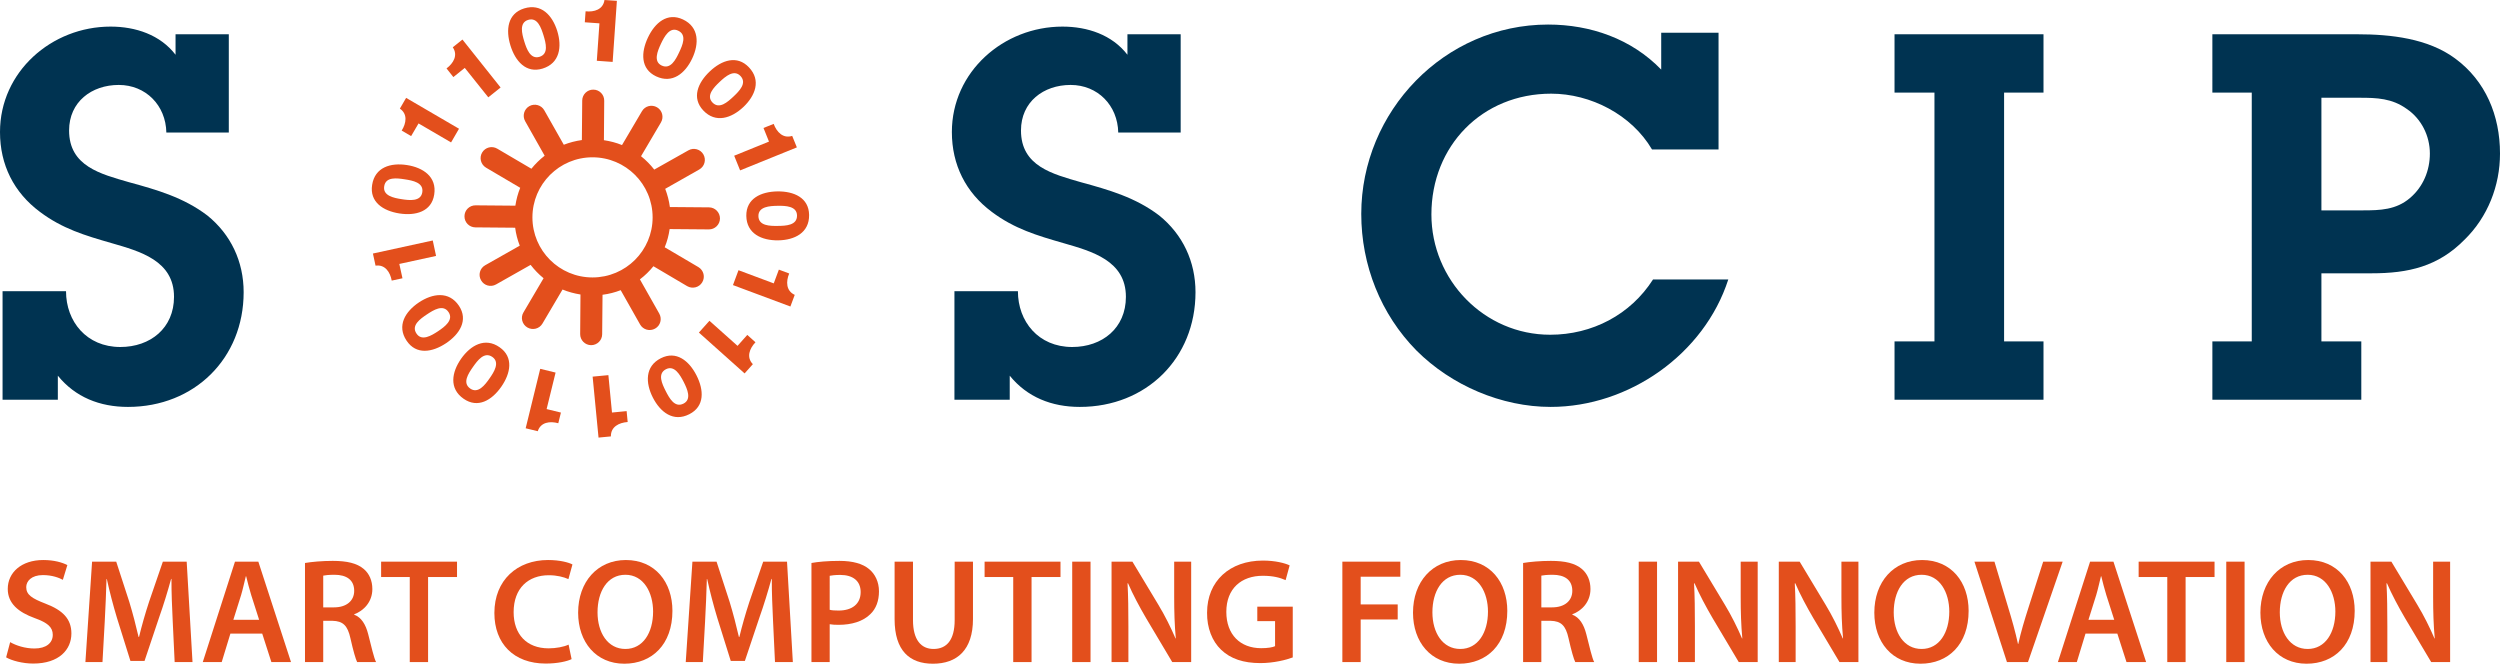 <?xml version="1.0" encoding="UTF-8" standalone="no"?>
<svg
   xmlns:dc="http://purl.org/dc/elements/1.1/"
   xmlns:cc="http://creativecommons.org/ns#"
   xmlns:rdf="http://www.w3.org/1999/02/22-rdf-syntax-ns#"
   xmlns:svg="http://www.w3.org/2000/svg"
   xmlns="http://www.w3.org/2000/svg"
   xmlns:xlink="http://www.w3.org/1999/xlink"
   xmlns:sodipodi="http://sodipodi.sourceforge.net/DTD/sodipodi-0.dtd"
   xmlns:inkscape="http://www.inkscape.org/namespaces/inkscape"
   width="503.336pt"
   height="133.628pt"
   viewBox="0 0 503.336 133.628"
   version="1.1"
   id="svg2"
   inkscape:version="0.92.2 5c3e80d, 2017-08-06"
   sodipodi:docname="soscip.svg">
  <sodipodi:namedview
     pagecolor="#ffffff"
     bordercolor="#666666"
     borderopacity="1"
     objecttolerance="10"
     gridtolerance="10"
     guidetolerance="10"
     inkscape:pageopacity="0"
     inkscape:pageshadow="2"
     inkscape:window-width="2560"
     inkscape:window-height="1386"
     id="namedview187"
     showgrid="false"
     inkscape:zoom="1.4142136"
     inkscape:cx="154.40638"
     inkscape:cy="107.13735"
     inkscape:window-x="0"
     inkscape:window-y="0"
     inkscape:window-maximized="1"
     inkscape:current-layer="surface1372"
     fit-margin-top="0"
     fit-margin-left="0"
     fit-margin-right="0"
     fit-margin-bottom="0" />
  <defs
     id="defs4">
    <g
       id="g6">
      <symbol
         overflow="visible"
         id="glyph0-0"
         style="overflow:visible">
        <path
           style="stroke:none"
           d="M 0,0 H 15 V -21 H 0 Z M 7.5,-11.844 2.406,-19.5 h 10.188 z M 8.406,-10.5 13.5,-18.156 v 15.312 z m -6,9 L 7.5,-9.156 12.594,-1.5 Z M 1.5,-18.156 6.594,-10.5 1.5,-2.844 Z m 0,0"
           id="path9"
           inkscape:connector-curvature="0" />
      </symbol>
      <symbol
         overflow="visible"
         id="glyph0-1"
         style="overflow:visible">
        <path
           style="stroke:none"
           d="m 1.234,-0.953 c 1.109,0.656 3.328,1.25 5.453,1.25 5.219,0 7.688,-2.812 7.688,-6.062 0,-2.906 -1.719,-4.672 -5.219,-6 -2.703,-1.047 -3.875,-1.766 -3.875,-3.328 0,-1.172 1.016,-2.422 3.359,-2.422 1.891,0 3.297,0.562 4.016,0.953 l 0.906,-2.969 c -1.047,-0.531 -2.672,-1.016 -4.859,-1.016 -4.391,0 -7.141,2.516 -7.141,5.812 0,2.922 2.125,4.688 5.453,5.891 2.578,0.922 3.609,1.828 3.609,3.359 0,1.641 -1.328,2.75 -3.688,2.75 -1.891,0 -3.703,-0.594 -4.891,-1.281 z m 0,0"
           id="path12"
           inkscape:connector-curvature="0" />
      </symbol>
      <symbol
         overflow="visible"
         id="glyph0-2"
         style="overflow:visible">
        <path
           style="stroke:none"
           d="M 19.594,0 H 23.188 L 22.016,-20.219 H 17.219 L 14.438,-12.125 c -0.781,2.375 -1.484,4.859 -2.016,7.062 h -0.094 C 11.812,-7.312 11.188,-9.719 10.469,-12.094 l -2.641,-8.125 H 2.969 L 1.625,0 h 3.438 l 0.453,-8.125 c 0.156,-2.766 0.281,-5.969 0.359,-8.609 h 0.062 c 0.547,2.516 1.266,5.281 2.047,7.859 l 2.703,8.641 h 2.844 L 16.469,-9 c 0.906,-2.547 1.734,-5.281 2.406,-7.734 h 0.078 c -0.016,2.719 0.125,5.875 0.25,8.484 z m 0,0"
           id="path15"
           inkscape:connector-curvature="0" />
      </symbol>
      <symbol
         overflow="visible"
         id="glyph0-3"
         style="overflow:visible">
        <path
           style="stroke:none"
           d="M 12.594,-5.734 14.438,0 h 3.953 L 11.812,-20.219 H 7.109 L 0.625,0 h 3.812 l 1.75,-5.734 z M 6.781,-8.516 8.344,-13.5 C 8.703,-14.703 9,-16.109 9.297,-17.281 h 0.062 c 0.297,1.172 0.625,2.547 1.016,3.781 l 1.594,4.984 z m 0,0"
           id="path18"
           inkscape:connector-curvature="0" />
      </symbol>
      <symbol
         overflow="visible"
         id="glyph0-4"
         style="overflow:visible">
        <path
           style="stroke:none"
           d="M 2.125,0 H 5.797 V -8.312 H 7.656 C 9.75,-8.25 10.703,-7.406 11.281,-4.766 11.844,-2.25 12.328,-0.594 12.625,0 h 3.812 C 16.016,-0.781 15.484,-3.125 14.844,-5.641 14.344,-7.594 13.469,-9 12.031,-9.547 V -9.625 c 1.891,-0.688 3.656,-2.469 3.656,-5.078 0,-1.703 -0.625,-3.109 -1.734,-4.047 -1.359,-1.141 -3.328,-1.625 -6.25,-1.625 -2.125,0 -4.188,0.188 -5.578,0.422 z m 3.672,-17.406 c 0.359,-0.078 1.109,-0.172 2.266,-0.172 2.406,0 3.969,1.016 3.969,3.234 0,2.016 -1.562,3.328 -4.047,3.328 h -2.188 z m 0,0"
           id="path21"
           inkscape:connector-curvature="0" />
      </symbol>
      <symbol
         overflow="visible"
         id="glyph0-5"
         style="overflow:visible">
        <path
           style="stroke:none"
           d="m 6,0 h 3.688 v -17.125 h 5.828 v -3.094 H 0.234 V -17.125 H 6 Z m 0,0"
           id="path24"
           inkscape:connector-curvature="0" />
      </symbol>
      <symbol
         overflow="visible"
         id="glyph0-6"
         style="overflow:visible">
        <path
           style="stroke:none"
           d=""
           id="path27"
           inkscape:connector-curvature="0" />
      </symbol>
      <symbol
         overflow="visible"
         id="glyph0-7"
         style="overflow:visible">
        <path
           style="stroke:none"
           d="M 16.016,-3.516 C 15.062,-3.062 13.5,-2.766 12,-2.766 c -4.438,0 -7.047,-2.844 -7.047,-7.281 0,-4.859 2.969,-7.438 7.078,-7.438 1.672,0 3,0.359 3.953,0.781 l 0.812,-2.953 c -0.75,-0.391 -2.484,-0.891 -4.922,-0.891 -6.172,0 -10.797,4.016 -10.797,10.672 0,6.156 3.906,10.172 10.328,10.172 2.422,0 4.344,-0.453 5.219,-0.891 z m 0,0"
           id="path30"
           inkscape:connector-curvature="0" />
      </symbol>
      <symbol
         overflow="visible"
         id="glyph0-8"
         style="overflow:visible">
        <path
           style="stroke:none"
           d="m 10.688,-20.547 c -5.703,0 -9.609,4.375 -9.609,10.594 0,5.938 3.609,10.281 9.297,10.281 5.578,0 9.688,-3.875 9.688,-10.641 0,-5.766 -3.469,-10.234 -9.375,-10.234 z m -0.094,2.969 c 3.688,0 5.578,3.594 5.578,7.406 0,4.234 -2.016,7.531 -5.578,7.531 -3.547,0 -5.609,-3.266 -5.609,-7.375 0,-4.172 1.953,-7.562 5.609,-7.562 z m 0,0"
           id="path33"
           inkscape:connector-curvature="0" />
      </symbol>
      <symbol
         overflow="visible"
         id="glyph0-9"
         style="overflow:visible">
        <path
           style="stroke:none"
           d="m 2.125,0 h 3.672 v -7.625 c 0.469,0.094 1.109,0.125 1.797,0.125 2.609,0 4.922,-0.688 6.391,-2.156 1.141,-1.078 1.734,-2.672 1.734,-4.594 0,-1.891 -0.781,-3.484 -1.984,-4.469 -1.281,-1.078 -3.266,-1.656 -5.969,-1.656 -2.484,0 -4.312,0.188 -5.641,0.422 z m 3.672,-17.375 c 0.391,-0.078 1.109,-0.172 2.125,-0.172 2.547,0 4.109,1.203 4.109,3.453 0,2.359 -1.688,3.719 -4.438,3.719 -0.75,0 -1.359,-0.031 -1.797,-0.156 z m 0,0"
           id="path36"
           inkscape:connector-curvature="0" />
      </symbol>
      <symbol
         overflow="visible"
         id="glyph0-10"
         style="overflow:visible">
        <path
           style="stroke:none"
           d="m 2.094,-20.219 v 11.578 c 0,6.359 3.031,8.969 7.719,8.969 4.859,0 8.062,-2.766 8.062,-9 V -20.219 H 14.188 V -8.438 c 0,3.969 -1.594,5.797 -4.25,5.797 -2.5,0 -4.141,-1.828 -4.141,-5.797 v -11.781 z m 0,0"
           id="path39"
           inkscape:connector-curvature="0" />
      </symbol>
      <symbol
         overflow="visible"
         id="glyph0-11"
         style="overflow:visible">
        <path
           style="stroke:none"
           d="M 2.125,-20.219 V 0 h 3.688 v -20.219 z m 0,0"
           id="path42"
           inkscape:connector-curvature="0" />
      </symbol>
      <symbol
         overflow="visible"
         id="glyph0-12"
         style="overflow:visible">
        <path
           style="stroke:none"
           d="m 5.516,0 v -7.234 c 0,-3.328 -0.031,-6 -0.172,-8.609 L 5.438,-15.875 c 0.984,2.281 2.328,4.781 3.625,7 L 14.344,0 h 3.812 v -20.219 h -3.422 v 7.047 c 0,3.094 0.078,5.703 0.328,8.406 H 15 c -0.938,-2.188 -2.094,-4.531 -3.453,-6.781 L 6.328,-20.219 H 2.125 V 0 Z m 0,0"
           id="path45"
           inkscape:connector-curvature="0" />
      </symbol>
      <symbol
         overflow="visible"
         id="glyph0-13"
         style="overflow:visible">
        <path
           style="stroke:none"
           d="M 18.328,-11.156 H 11.188 V -8.25 h 3.578 v 5.047 c -0.484,0.234 -1.469,0.406 -2.797,0.406 -4.203,0 -7.016,-2.719 -7.016,-7.312 0,-4.703 3.031,-7.266 7.344,-7.266 2.141,0 3.484,0.391 4.594,0.875 l 0.812,-2.969 c -0.938,-0.453 -2.891,-0.969 -5.375,-0.969 -6.688,0 -11.25,4.125 -11.25,10.5 -0.031,3.062 1.016,5.734 2.828,7.453 1.906,1.828 4.5,2.688 7.906,2.688 2.703,0 5.234,-0.656 6.516,-1.141 z m 0,0"
           id="path48"
           inkscape:connector-curvature="0" />
      </symbol>
      <symbol
         overflow="visible"
         id="glyph0-14"
         style="overflow:visible">
        <path
           style="stroke:none"
           d="m 2.125,0 h 3.688 v -8.578 h 7.453 v -3.031 H 5.812 V -17.188 h 7.984 v -3.031 H 2.125 Z m 0,0"
           id="path51"
           inkscape:connector-curvature="0" />
      </symbol>
      <symbol
         overflow="visible"
         id="glyph0-15"
         style="overflow:visible">
        <path
           style="stroke:none"
           d="m 10.984,0 6.984,-20.219 h -3.922 l -2.953,9.234 C 10.297,-8.516 9.562,-6.062 9.031,-3.656 H 8.969 C 8.438,-6.125 7.766,-8.484 6.984,-11.047 l -2.75,-9.172 H 0.203 L 6.75,0 Z m 0,0"
           id="path54"
           inkscape:connector-curvature="0" />
      </symbol>
    </g>
  </defs>
  <g
     id="surface1372">
    <path
       style="fill:#003351;fill-opacity:1;fill-rule:nonzero;stroke:none"
       d="m 13.293,58.633 c 0,6.082 4.125,11.23 10.926,11.23 6.074,0 10.816,-3.809 10.816,-10.098 0,-7.316 -6.902,-9.176 -12.57,-10.816 C 17.105,47.406 12.57,46.059 8.043,42.66 2.781,38.746 0,33.18 0,26.586 0,14.426 10.406,5.355 22.262,5.355 c 5.051,0 9.996,1.652 13.082,5.668 V 6.902 H 46.066 V 26.688 H 33.492 c -0.102,-5.461 -4.125,-9.586 -9.582,-9.586 -5.461,0 -10,3.402 -10,9.168 0,7.215 6.391,8.766 12.059,10.414 5.664,1.547 11.02,3.086 15.77,6.695 4.738,3.82 7.316,9.277 7.316,15.457 0,13.297 -9.895,23.09 -23.289,23.09 -5.672,0 -10.617,-1.961 -14.121,-6.289 v 4.844 H 0.516 V 58.633 h 12.777"
       id="path57"
       inkscape:connector-curvature="0" />
    <path
       style="fill:#003351;fill-opacity:1;fill-rule:nonzero;stroke:none"
       d="m 204.941,58.633 c 0,6.082 4.121,11.23 10.922,11.23 6.074,0 10.82,-3.809 10.82,-10.098 0,-7.316 -6.902,-9.176 -12.57,-10.816 -5.359,-1.543 -9.898,-2.891 -14.43,-6.289 -5.254,-3.914 -8.039,-9.48 -8.039,-16.074 0,-12.16 10.41,-21.23 22.262,-21.23 5.051,0 9.996,1.652 13.086,5.668 V 6.902 h 10.719 V 26.688 h -12.57 c -0.105,-5.461 -4.125,-9.586 -9.586,-9.586 -5.461,0 -9.996,3.402 -9.996,9.168 0,7.215 6.387,8.766 12.055,10.414 5.664,1.547 11.031,3.086 15.766,6.695 4.742,3.82 7.316,9.277 7.316,15.457 0,13.297 -9.887,23.09 -23.289,23.09 -5.664,0 -10.609,-1.961 -14.113,-6.289 v 4.844 H 192.16 V 58.633 h 12.781"
       id="path59"
       inkscape:connector-curvature="0" />
    <path
       style="fill:#003351;fill-opacity:1;fill-rule:nonzero;stroke:none"
       d="m 332.605,30.086 c -4.125,-7.012 -12.367,-11.227 -20.301,-11.227 -13.914,0 -24.113,10.512 -24.113,24.316 0,13.188 10.613,24.219 23.91,24.219 8.445,0 16.176,-4.023 20.711,-11.129 h 15.152 c -4.848,15.039 -19.996,25.66 -35.762,25.66 -9.895,0 -19.988,-4.328 -27.004,-11.34 -7.215,-7.316 -11.129,-17.207 -11.129,-27.516 0,-20.609 16.703,-38.125 37.613,-38.125 8.555,0 16.797,2.883 22.777,9.066 V 6.59 h 11.543 v 23.496 h -13.398"
       id="path61"
       inkscape:connector-curvature="0" />
    <path
       style="fill:#003351;fill-opacity:1;fill-rule:nonzero;stroke:none"
       d="m 403.492,68.73 h 7.934 v 11.75 h -29.992 v -11.75 h 8.039 V 18.648 h -8.039 V 6.902 h 29.992 v 11.746 h -7.934 v 50.082"
       id="path63"
       inkscape:connector-curvature="0" />
    <path
       style="fill:#003351;fill-opacity:1;fill-rule:nonzero;stroke:none"
       d="m 475.723,42.355 c 3.504,0 6.699,-0.109 9.477,-2.477 2.684,-2.27 4.016,-5.566 4.016,-8.965 0,-3.605 -1.746,-7.008 -4.633,-8.969 -2.988,-2.164 -6.082,-2.262 -9.484,-2.262 h -7.719 V 42.355 Z M 474.688,6.902 c 6.594,0 14.121,0.824 19.578,4.844 6.188,4.531 9.07,11.539 9.07,19.168 0,6.488 -2.477,12.773 -7.109,17.312 -5.363,5.457 -11.34,6.801 -18.754,6.801 h -10.094 v 13.703 h 8.031 v 11.75 h -29.984 v -11.75 h 7.93 V 18.648 h -7.93 V 6.902 h 29.262"
       id="path65"
       inkscape:connector-curvature="0" />
    <path
       style="fill:#e34f1c;fill-opacity:1;fill-rule:nonzero;stroke:none"
       d="m 111.859,75.012 -3.094,-0.754 -2.93,11.969 2.434,0.59 c 0.59,-1.832 2.461,-2.07 4.133,-1.605 l 0.531,-2.148 -2.879,-0.703 1.805,-7.348"
       id="path67"
       inkscape:connector-curvature="0" />
    <path
       style="fill:#e34f1c;fill-opacity:1;fill-rule:nonzero;stroke:none"
       d="m 98.543,76.211 c -0.918,1.32 -2.305,3.113 -3.875,2.016 -1.629,-1.137 -0.371,-3.016 0.551,-4.34 0.926,-1.312 2.273,-3.16 3.914,-2.02 1.559,1.098 0.336,3.031 -0.59,4.344 z m 2.051,-6.293 c -2.953,-2.074 -5.859,-0.391 -7.754,2.305 -1.895,2.711 -2.473,5.988 0.492,8.055 2.863,2 5.688,0.316 7.586,-2.402 1.887,-2.699 2.531,-5.965 -0.324,-7.957"
       id="path69"
       inkscape:connector-curvature="0" />
    <path
       style="fill:#e34f1c;fill-opacity:1;fill-rule:nonzero;stroke:none"
       d="m 88.195,66.688 c -1.348,0.891 -3.289,2.066 -4.344,0.469 -1.109,-1.645 0.746,-2.945 2.094,-3.852 1.336,-0.883 3.27,-2.109 4.363,-0.465 1.07,1.594 -0.777,2.949 -2.113,3.848 z m 4.207,-5.125 c -2.02,-3.008 -5.332,-2.492 -8.066,-0.672 -2.758,1.848 -4.484,4.695 -2.48,7.695 1.941,2.918 5.188,2.352 7.949,0.516 2.73,-1.824 4.527,-4.633 2.598,-7.539"
       id="path71"
       inkscape:connector-curvature="0" />
    <path
       style="fill:#e34f1c;fill-opacity:1;fill-rule:nonzero;stroke:none"
       d="m 80.395,53.141 7.398,-1.613 -0.664,-3.113 -12.047,2.629 0.527,2.441 c 1.91,-0.277 2.945,1.293 3.258,3.008 l 2.164,-0.465 -0.637,-2.887"
       id="path73"
       inkscape:connector-curvature="0" />
    <path
       style="fill:#e34f1c;fill-opacity:1;fill-rule:nonzero;stroke:none"
       d="m 81.484,36.102 c 1.594,0.242 3.848,0.648 3.539,2.609 -0.293,1.891 -2.566,1.645 -4.156,1.391 -1.594,-0.246 -3.82,-0.691 -3.516,-2.59 0.297,-1.961 2.535,-1.656 4.133,-1.41 z m -1.062,6.875 c 3.242,0.5 6.469,-0.355 7,-3.805 0.562,-3.57 -2.23,-5.438 -5.488,-5.941 -3.266,-0.508 -6.461,0.43 -7.012,4 -0.539,3.449 2.223,5.234 5.5,5.746"
       id="path75"
       inkscape:connector-curvature="0" />
    <path
       style="fill:#e34f1c;fill-opacity:1;fill-rule:nonzero;stroke:none"
       d="m 80.875,26.289 1.898,1.113 1.496,-2.551 6.547,3.824 1.598,-2.754 -10.648,-6.215 -1.258,2.164 c 1.598,1.086 1.297,2.941 0.367,4.418"
       id="path77"
       inkscape:connector-curvature="0" />
    <path
       style="fill:#e34f1c;fill-opacity:1;fill-rule:nonzero;stroke:none"
       d="m 93.578,13.672 4.73,5.922 2.48,-1.977 -7.68,-9.652 -1.949,1.555 c 1.094,1.59 0.137,3.215 -1.258,4.258 l 1.375,1.738 2.301,-1.844"
       id="path79"
       inkscape:connector-curvature="0" />
    <path
       style="fill:#e34f1c;fill-opacity:1;fill-rule:nonzero;stroke:none"
       d="m 106.336,4.004 c 1.891,-0.578 2.605,1.574 3.09,3.109 0.465,1.543 1.094,3.742 -0.805,4.328 C 106.797,11.996 106.016,9.852 105.547,8.312 105.082,6.773 104.5,4.574 106.336,4.004 Z m 2.914,9.801 c 3.461,-1.07 3.918,-4.391 2.949,-7.547 -0.98,-3.164 -3.215,-5.625 -6.672,-4.562 -3.34,1.035 -3.734,4.309 -2.754,7.473 0.973,3.145 3.148,5.66 6.477,4.637"
       id="path81"
       inkscape:connector-curvature="0" />
    <path
       style="fill:#e34f1c;fill-opacity:1;fill-rule:nonzero;stroke:none"
       d="m 120.16,12.238 3.188,0.227 L 124.199,0.168 121.703,0 c -0.27,1.914 -2.066,2.465 -3.805,2.277 l -0.156,2.211 2.945,0.211 -0.527,7.539"
       id="path83"
       inkscape:connector-curvature="0" />
    <path
       style="fill:#e34f1c;fill-opacity:1;fill-rule:nonzero;stroke:none"
       d="m 133.066,8.816 c 0.695,-1.461 1.754,-3.465 3.477,-2.641 1.797,0.852 0.875,2.914 0.188,4.375 -0.684,1.445 -1.715,3.484 -3.512,2.645 -1.723,-0.812 -0.828,-2.93 -0.152,-4.379 z m -0.969,6.555 c 3.27,1.539 5.852,-0.605 7.262,-3.586 1.41,-2.988 1.414,-6.312 -1.848,-7.863 -3.152,-1.488 -5.652,0.656 -7.062,3.645 -1.414,2.988 -1.508,6.312 1.648,7.805"
       id="path85"
       inkscape:connector-curvature="0" />
    <path
       style="fill:#e34f1c;fill-opacity:1;fill-rule:nonzero;stroke:none"
       d="m 144.887,16.492 c 1.168,-1.105 2.883,-2.582 4.199,-1.188 1.363,1.441 -0.254,3.031 -1.418,4.141 -1.184,1.102 -2.867,2.629 -4.234,1.184 -1.312,-1.387 0.277,-3.027 1.453,-4.137 z m 4.773,5.062 c 2.402,-2.273 3.617,-5.367 1.137,-7.984 -2.391,-2.543 -5.5,-1.465 -7.895,0.812 -2.398,2.262 -3.699,5.324 -1.305,7.859 2.477,2.625 5.664,1.566 8.062,-0.688"
       id="path87"
       inkscape:connector-curvature="0" />
    <path
       style="fill:#e34f1c;fill-opacity:1;fill-rule:nonzero;stroke:none"
       d="m 147.816,31.352 1.195,2.953 11.426,-4.633 -0.941,-2.312 c -1.836,0.59 -3.121,-0.777 -3.73,-2.418 l -2.047,0.824 1.105,2.742 -7.008,2.844"
       id="path89"
       inkscape:connector-curvature="0" />
    <path
       style="fill:#e34f1c;fill-opacity:1;fill-rule:nonzero;stroke:none"
       d="m 156.605,45.484 c -1.59,0.023 -3.879,0 -3.91,-1.977 -0.027,-1.91 2.254,-2.047 3.871,-2.07 1.598,-0.027 3.879,0.047 3.902,1.957 0.023,1.988 -2.238,2.074 -3.863,2.09 z m -0.086,-6.949 c -3.293,0.051 -6.305,1.43 -6.262,4.922 0.055,3.602 3.109,4.973 6.406,4.934 3.305,-0.047 6.285,-1.508 6.238,-5.113 -0.051,-3.488 -3.07,-4.781 -6.383,-4.742"
       id="path91"
       inkscape:connector-curvature="0" />
    <path
       style="fill:#e34f1c;fill-opacity:1;fill-rule:nonzero;stroke:none"
       d="m 158.891,55.062 -2.078,-0.777 -1.031,2.77 -7.098,-2.652 -1.113,2.996 11.562,4.312 0.875,-2.344 c -1.77,-0.812 -1.785,-2.684 -1.117,-4.305"
       id="path93"
       inkscape:connector-curvature="0" />
    <path
       style="fill:#e34f1c;fill-opacity:1;fill-rule:nonzero;stroke:none"
       d="m 150.457,67.426 -1.965,2.207 -5.656,-5.047 -2.125,2.371 9.203,8.223 1.66,-1.859 c -1.344,-1.391 -0.68,-3.145 0.527,-4.41 l -1.645,-1.484"
       id="path95"
       inkscape:connector-curvature="0" />
    <path
       style="fill:#e34f1c;fill-opacity:1;fill-rule:nonzero;stroke:none"
       d="m 137.609,81.262 c -1.77,0.898 -2.848,-1.098 -3.578,-2.527 -0.723,-1.434 -1.719,-3.492 0.055,-4.402 1.699,-0.859 2.824,1.133 3.559,2.555 0.727,1.441 1.664,3.508 -0.035,4.375 z M 133.047,72.125 c -3.215,1.629 -3.098,4.988 -1.605,7.918 1.512,2.953 4.129,4.992 7.34,3.352 3.129,-1.586 2.949,-4.871 1.445,-7.824 -1.488,-2.926 -4.066,-5.031 -7.18,-3.445"
       id="path97"
       inkscape:connector-curvature="0" />
    <path
       style="fill:#e34f1c;fill-opacity:1;fill-rule:nonzero;stroke:none"
       d="m 123.215,83.059 -0.727,-7.531 -3.172,0.301 1.188,12.273 2.488,-0.238 c -0.035,-1.938 1.629,-2.77 3.379,-2.898 l -0.211,-2.195 -2.945,0.289"
       id="path99"
       inkscape:connector-curvature="0" />
    <path
       style="fill:#e34f1c;fill-opacity:1;fill-rule:nonzero;stroke:none"
       d="m 119.289,55.859 c -6.676,0 -12.094,-5.406 -12.094,-12.09 0,-6.684 5.418,-12.098 12.094,-12.098 6.684,0 12.105,5.414 12.105,12.098 0,6.684 -5.422,12.09 -12.105,12.09 z m 12.609,10.293 c 1.07,-0.594 1.441,-1.949 0.832,-3.02 l -3.895,-6.887 c 1.016,-0.766 1.922,-1.656 2.723,-2.645 l 6.797,4.012 c 1.066,0.613 2.418,0.266 3.039,-0.793 0.625,-1.055 0.273,-2.414 -0.781,-3.043 l -6.785,-3.992 c 0.48,-1.16 0.812,-2.387 0.992,-3.664 l 7.887,0.066 c 1.227,0.02 2.234,-0.969 2.25,-2.191 0.004,-1.23 -0.984,-2.234 -2.199,-2.246 l -7.887,-0.066 c -0.172,-1.281 -0.496,-2.512 -0.941,-3.668 l 6.852,-3.887 c 1.07,-0.609 1.449,-1.957 0.84,-3.031 -0.602,-1.062 -1.965,-1.438 -3.023,-0.828 l -6.875,3.875 c -0.777,-0.996 -1.664,-1.902 -2.66,-2.691 l 4.012,-6.809 c 0.621,-1.059 0.266,-2.418 -0.785,-3.035 -1.062,-0.629 -2.426,-0.277 -3.039,0.777 l -4.02,6.82 c -1.156,-0.473 -2.375,-0.793 -3.641,-0.98 l 0.059,-7.938 c 0.023,-1.23 -0.961,-2.238 -2.191,-2.242 -1.227,-0.016 -2.227,0.977 -2.238,2.195 l -0.07,7.957 c -1.262,0.18 -2.488,0.492 -3.637,0.945 l -3.926,-6.93 c -0.594,-1.066 -1.949,-1.445 -3.023,-0.84 -1.055,0.609 -1.441,1.961 -0.828,3.035 l 3.922,6.941 C 108.672,32.121 107.773,33 106.988,33.973 l -6.879,-4.043 c -1.059,-0.625 -2.414,-0.273 -3.039,0.781 -0.625,1.055 -0.27,2.414 0.781,3.043 l 6.887,4.059 c -0.465,1.133 -0.789,2.348 -0.977,3.598 l -8.008,-0.07 c -1.23,-0.012 -2.234,0.973 -2.238,2.195 -0.02,1.23 0.965,2.23 2.188,2.242 l 8.016,0.07 c 0.164,1.266 0.48,2.465 0.926,3.613 l -6.965,3.945 c -1.07,0.605 -1.441,1.957 -0.828,3.02 0.598,1.078 1.945,1.445 3.016,0.844 l 6.965,-3.941 c 0.762,0.992 1.633,1.898 2.609,2.688 l -4.047,6.875 c -0.641,1.051 -0.273,2.422 0.777,3.035 1.066,0.625 2.422,0.281 3.043,-0.781 l 4.043,-6.855 c 1.137,0.473 2.355,0.801 3.613,1 l -0.062,7.965 c -0.012,1.223 0.965,2.219 2.195,2.238 1.227,0.004 2.23,-0.977 2.234,-2.203 l 0.074,-7.945 c 1.273,-0.16 2.5,-0.477 3.656,-0.926 l 3.902,6.898 c 0.594,1.066 1.949,1.445 3.027,0.836"
       id="path101"
       inkscape:connector-curvature="0" />
    <use
       height="100%"
       width="100%"
       style="fill:#e34f1c;fill-opacity:1"
       id="use105"
       y="133.3"
       x="0"
       xlink:href="#glyph0-1" />
    <use
       height="100%"
       width="100%"
       style="fill:#e34f1c;fill-opacity:1"
       id="use107"
       y="133.3"
       x="15.57"
       xlink:href="#glyph0-2" />
    <use
       height="100%"
       width="100%"
       style="fill:#e34f1c;fill-opacity:1"
       id="use111"
       y="133.3"
       x="40.2"
       xlink:href="#glyph0-3" />
    <use
       height="100%"
       width="100%"
       style="fill:#e34f1c;fill-opacity:1"
       id="use113"
       y="133.3"
       x="59.28"
       xlink:href="#glyph0-4" />
    <use
       height="100%"
       width="100%"
       style="fill:#e34f1c;fill-opacity:1"
       id="use117"
       y="133.3"
       x="76.499"
       xlink:href="#glyph0-5" />
    <use
       height="100%"
       width="100%"
       style="fill:#e34f1c;fill-opacity:1"
       id="use119"
       y="133.3"
       x="92.249"
       xlink:href="#glyph0-6" />
    <use
       height="100%"
       width="100%"
       style="fill:#e34f1c;fill-opacity:1"
       id="use123"
       y="133.3"
       x="98.459"
       xlink:href="#glyph0-7" />
    <use
       height="100%"
       width="100%"
       style="fill:#e34f1c;fill-opacity:1"
       id="use127"
       y="133.3"
       x="115.319"
       xlink:href="#glyph0-8" />
    <use
       height="100%"
       width="100%"
       style="fill:#e34f1c;fill-opacity:1"
       id="use129"
       y="133.3"
       x="136.439"
       xlink:href="#glyph0-2" />
    <use
       height="100%"
       width="100%"
       style="fill:#e34f1c;fill-opacity:1"
       id="use131"
       y="133.3"
       x="161.249"
       xlink:href="#glyph0-9" />
    <use
       height="100%"
       width="100%"
       style="fill:#e34f1c;fill-opacity:1"
       id="use135"
       y="133.3"
       x="178.019"
       xlink:href="#glyph0-10" />
    <use
       height="100%"
       width="100%"
       style="fill:#e34f1c;fill-opacity:1"
       id="use139"
       y="133.3"
       x="197.998"
       xlink:href="#glyph0-5" />
    <use
       height="100%"
       width="100%"
       style="fill:#e34f1c;fill-opacity:1"
       id="use141"
       y="133.3"
       x="213.748"
       xlink:href="#glyph0-11" />
    <use
       height="100%"
       width="100%"
       style="fill:#e34f1c;fill-opacity:1"
       id="use143"
       y="133.3"
       x="221.668"
       xlink:href="#glyph0-12" />
    <use
       height="100%"
       width="100%"
       style="fill:#e34f1c;fill-opacity:1"
       id="use145"
       y="133.3"
       x="241.948"
       xlink:href="#glyph0-13" />
    <use
       height="100%"
       width="100%"
       style="fill:#e34f1c;fill-opacity:1"
       id="use149"
       y="133.3"
       x="261.928"
       xlink:href="#glyph0-6" />
    <use
       height="100%"
       width="100%"
       style="fill:#e34f1c;fill-opacity:1"
       id="use151"
       y="133.3"
       x="268.138"
       xlink:href="#glyph0-14" />
    <use
       height="100%"
       width="100%"
       style="fill:#e34f1c;fill-opacity:1"
       id="use153"
       y="133.3"
       x="283.408"
       xlink:href="#glyph0-8" />
    <use
       height="100%"
       width="100%"
       style="fill:#e34f1c;fill-opacity:1"
       id="use155"
       y="133.3"
       x="304.528"
       xlink:href="#glyph0-4" />
    <use
       height="100%"
       width="100%"
       style="fill:#e34f1c;fill-opacity:1"
       id="use159"
       y="133.3"
       x="321.597"
       xlink:href="#glyph0-6" />
    <use
       height="100%"
       width="100%"
       style="fill:#e34f1c;fill-opacity:1"
       id="use161"
       y="133.3"
       x="327.807"
       xlink:href="#glyph0-11" />
    <use
       height="100%"
       width="100%"
       style="fill:#e34f1c;fill-opacity:1"
       id="use163"
       y="133.3"
       x="335.727"
       xlink:href="#glyph0-12" />
    <use
       height="100%"
       width="100%"
       style="fill:#e34f1c;fill-opacity:1"
       id="use165"
       y="133.3"
       x="356.007"
       xlink:href="#glyph0-12" />
    <use
       height="100%"
       width="100%"
       style="fill:#e34f1c;fill-opacity:1"
       id="use167"
       y="133.3"
       x="376.287"
       xlink:href="#glyph0-8" />
    <use
       height="100%"
       width="100%"
       style="fill:#e34f1c;fill-opacity:1"
       id="use171"
       y="133.3"
       x="397.318"
       xlink:href="#glyph0-15" />
    <use
       height="100%"
       width="100%"
       style="fill:#e34f1c;fill-opacity:1"
       id="use175"
       y="133.3"
       x="413.698"
       xlink:href="#glyph0-3" />
    <use
       height="100%"
       width="100%"
       style="fill:#e34f1c;fill-opacity:1"
       id="use179"
       y="133.3"
       x="430.348"
       xlink:href="#glyph0-5" />
    <use
       height="100%"
       width="100%"
       style="fill:#e34f1c;fill-opacity:1"
       id="use181"
       y="133.3"
       x="446.098"
       xlink:href="#glyph0-11" />
    <use
       height="100%"
       width="100%"
       style="fill:#e34f1c;fill-opacity:1"
       id="use183"
       y="133.3"
       x="454.018"
       xlink:href="#glyph0-8" />
    <use
       height="100%"
       width="100%"
       style="fill:#e34f1c;fill-opacity:1"
       id="use185"
       y="133.3"
       x="475.138"
       xlink:href="#glyph0-12" />
  </g>
</svg>
